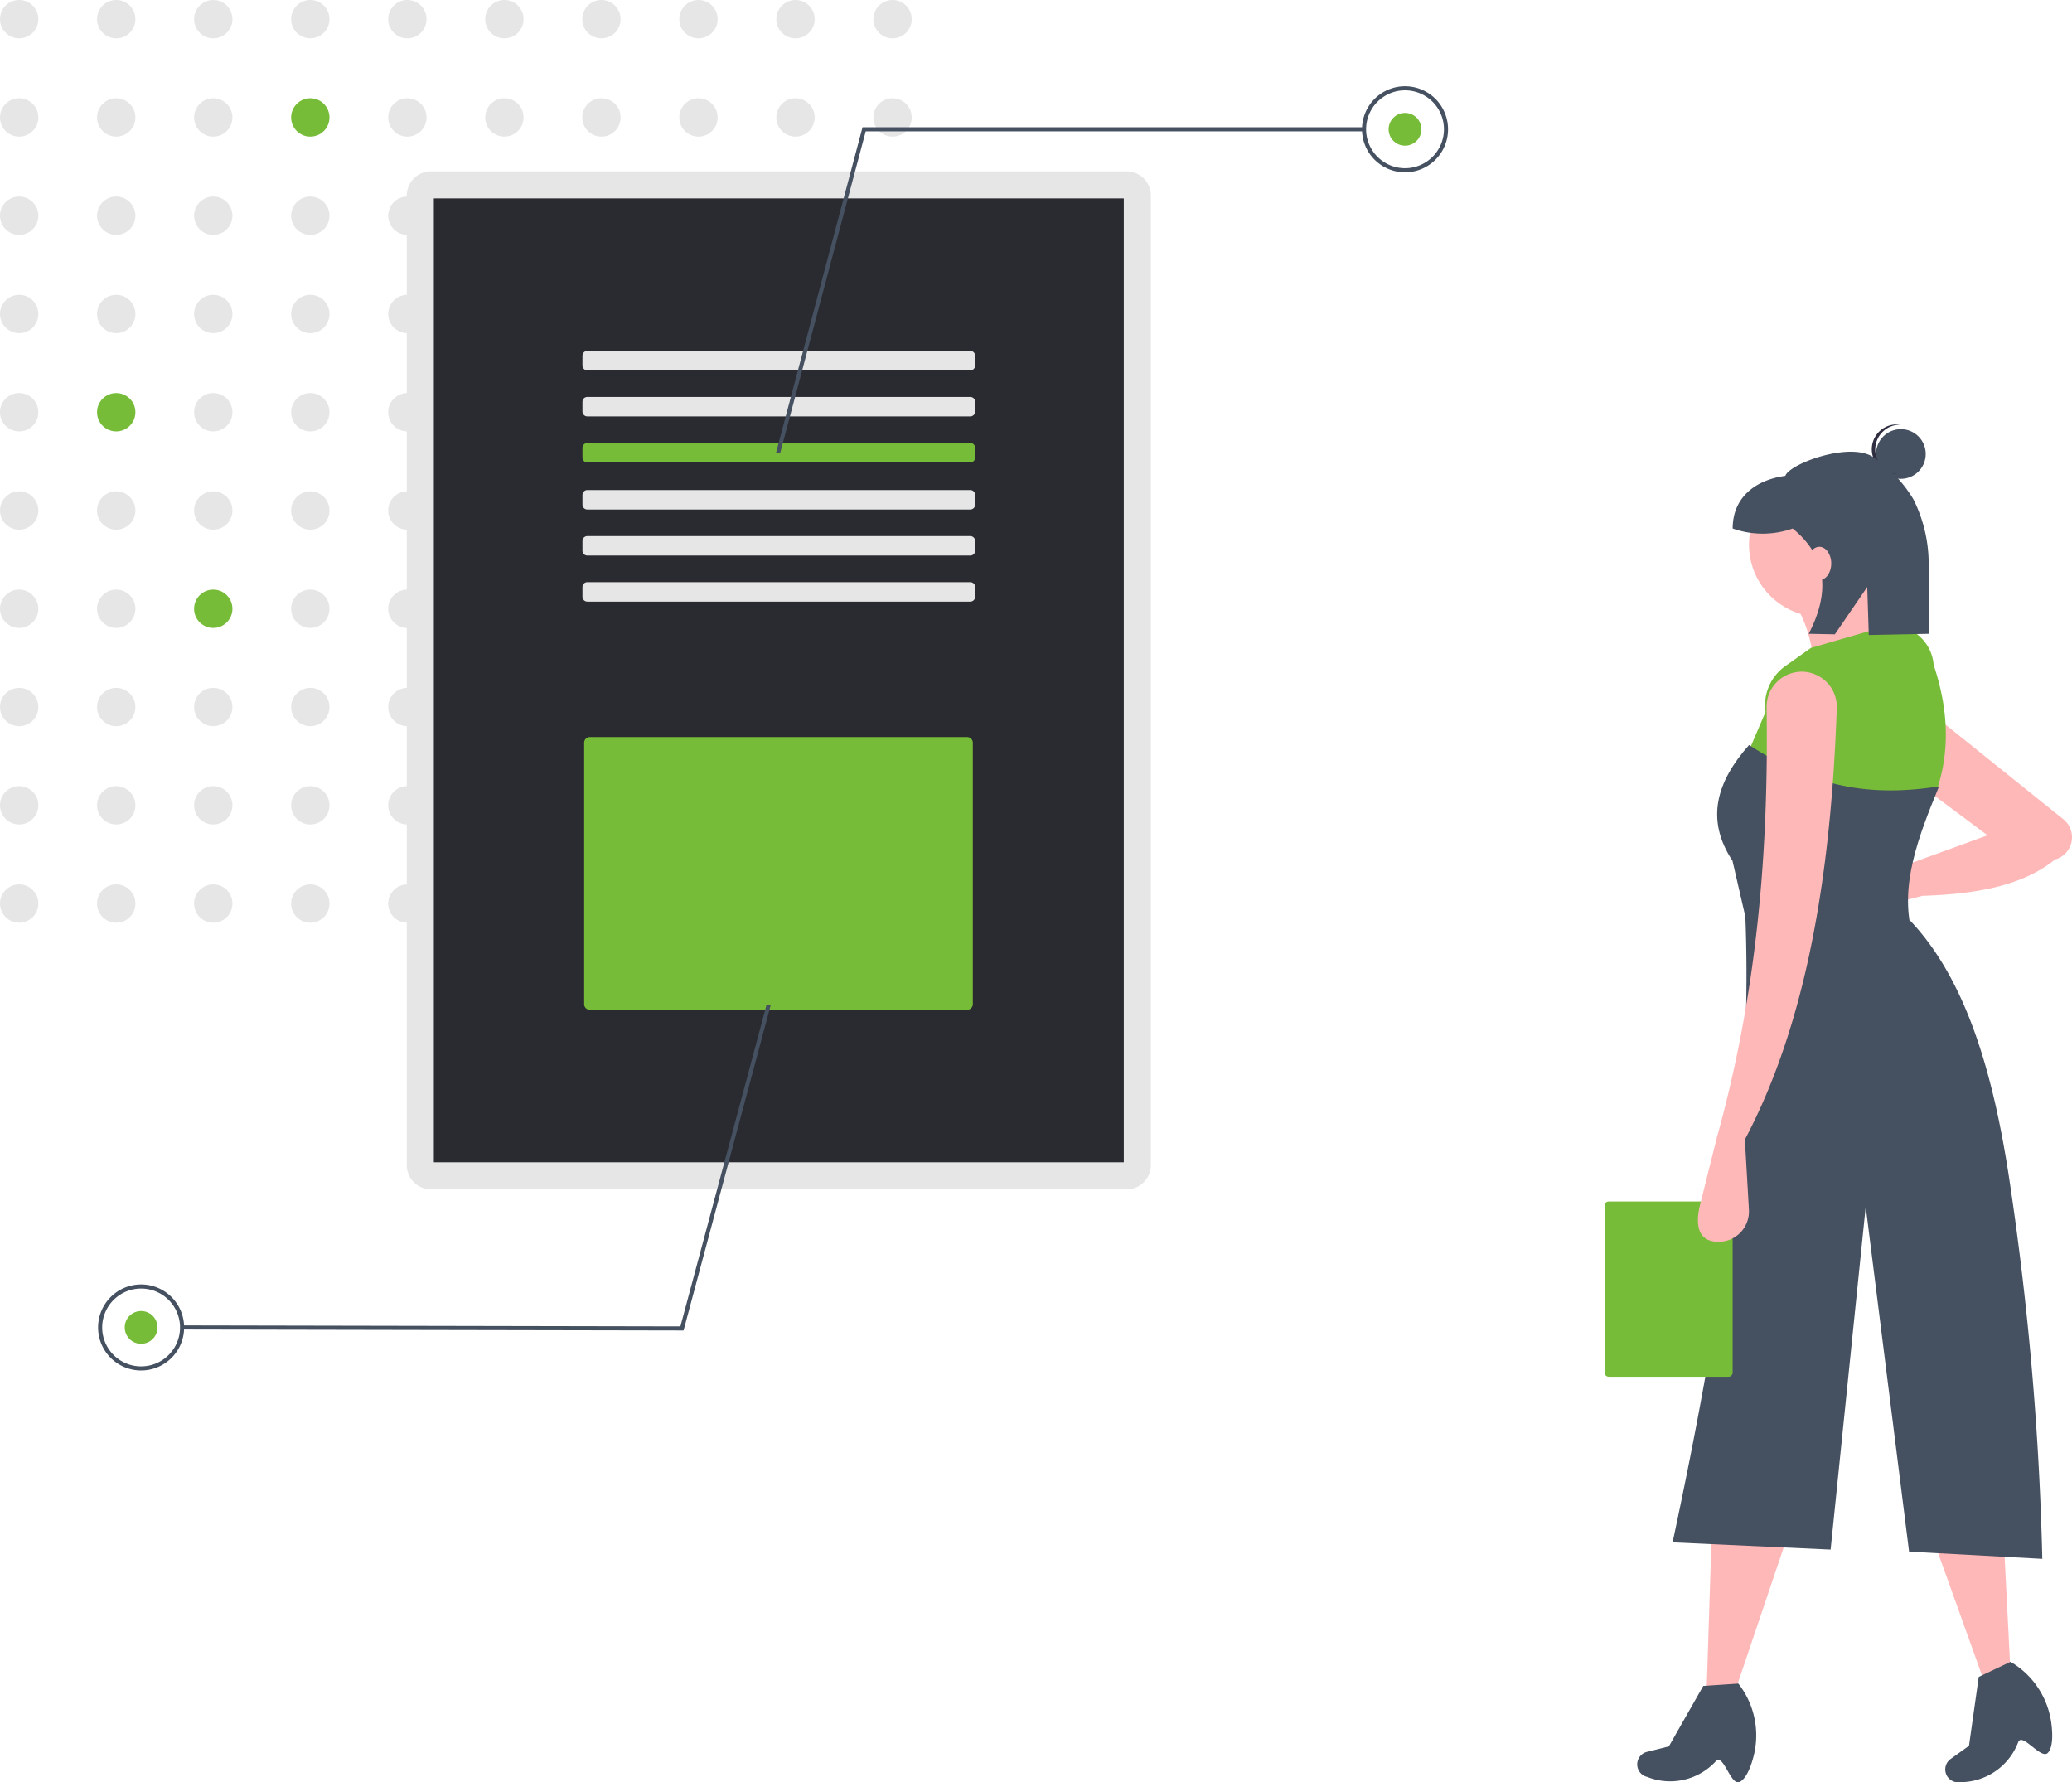 <svg id="undraw_file_analysis_8k9b" xmlns="http://www.w3.org/2000/svg" width="212.548" height="182.823" viewBox="0 0 212.548 182.823">
  <defs>
    <style>
      .cls-1 {
        fill: #e6e6e6;
      }

      .cls-2 {
        fill: #77bc38;
      }

      .cls-3 {
        fill: #2a2b31;
      }

      .cls-4 {
        fill: #455060;
      }

      .cls-5 {
        fill: #ffb8b8;
      }

      .cls-6 {
        fill: #2f2e41;
      }
    </style>
  </defs>
  <circle id="Ellipse_75" data-name="Ellipse 75" class="cls-1" cx="1.967" cy="1.967" r="1.967" transform="translate(0)"/>
  <circle id="Ellipse_76" data-name="Ellipse 76" class="cls-1" cx="1.967" cy="1.967" r="1.967" transform="translate(9.955)"/>
  <circle id="Ellipse_77" data-name="Ellipse 77" class="cls-1" cx="1.967" cy="1.967" r="1.967" transform="translate(19.909)"/>
  <circle id="Ellipse_78" data-name="Ellipse 78" class="cls-1" cx="1.967" cy="1.967" r="1.967" transform="translate(29.864)"/>
  <circle id="Ellipse_79" data-name="Ellipse 79" class="cls-1" cx="1.967" cy="1.967" r="1.967" transform="translate(39.819)"/>
  <circle id="Ellipse_80" data-name="Ellipse 80" class="cls-1" cx="1.967" cy="1.967" r="1.967" transform="translate(49.773)"/>
  <circle id="Ellipse_81" data-name="Ellipse 81" class="cls-1" cx="1.967" cy="1.967" r="1.967" transform="translate(59.728)"/>
  <circle id="Ellipse_82" data-name="Ellipse 82" class="cls-1" cx="1.967" cy="1.967" r="1.967" transform="translate(69.683)"/>
  <circle id="Ellipse_83" data-name="Ellipse 83" class="cls-1" cx="1.967" cy="1.967" r="1.967" transform="translate(79.637)"/>
  <circle id="Ellipse_84" data-name="Ellipse 84" class="cls-1" cx="1.967" cy="1.967" r="1.967" transform="translate(89.592)"/>
  <circle id="Ellipse_85" data-name="Ellipse 85" class="cls-1" cx="1.967" cy="1.967" r="1.967" transform="translate(0 10.08)"/>
  <circle id="Ellipse_86" data-name="Ellipse 86" class="cls-1" cx="1.967" cy="1.967" r="1.967" transform="translate(9.955 10.08)"/>
  <circle id="Ellipse_87" data-name="Ellipse 87" class="cls-1" cx="1.967" cy="1.967" r="1.967" transform="translate(19.909 10.08)"/>
  <circle id="Ellipse_88" data-name="Ellipse 88" class="cls-2" cx="1.967" cy="1.967" r="1.967" transform="translate(29.864 10.08)"/>
  <circle id="Ellipse_89" data-name="Ellipse 89" class="cls-1" cx="1.967" cy="1.967" r="1.967" transform="translate(39.819 10.08)"/>
  <circle id="Ellipse_90" data-name="Ellipse 90" class="cls-1" cx="1.967" cy="1.967" r="1.967" transform="translate(49.773 10.08)"/>
  <circle id="Ellipse_91" data-name="Ellipse 91" class="cls-1" cx="1.967" cy="1.967" r="1.967" transform="translate(59.728 10.08)"/>
  <circle id="Ellipse_92" data-name="Ellipse 92" class="cls-1" cx="1.967" cy="1.967" r="1.967" transform="translate(69.683 10.08)"/>
  <circle id="Ellipse_93" data-name="Ellipse 93" class="cls-1" cx="1.967" cy="1.967" r="1.967" transform="translate(79.637 10.08)"/>
  <circle id="Ellipse_94" data-name="Ellipse 94" class="cls-1" cx="1.967" cy="1.967" r="1.967" transform="translate(89.592 10.08)"/>
  <circle id="Ellipse_95" data-name="Ellipse 95" class="cls-1" cx="1.967" cy="1.967" r="1.967" transform="translate(0 20.159)"/>
  <circle id="Ellipse_96" data-name="Ellipse 96" class="cls-1" cx="1.967" cy="1.967" r="1.967" transform="translate(9.955 20.159)"/>
  <circle id="Ellipse_97" data-name="Ellipse 97" class="cls-1" cx="1.967" cy="1.967" r="1.967" transform="translate(19.909 20.159)"/>
  <circle id="Ellipse_98" data-name="Ellipse 98" class="cls-1" cx="1.967" cy="1.967" r="1.967" transform="translate(29.864 20.159)"/>
  <circle id="Ellipse_99" data-name="Ellipse 99" class="cls-1" cx="1.967" cy="1.967" r="1.967" transform="translate(39.819 20.159)"/>
  <circle id="Ellipse_100" data-name="Ellipse 100" class="cls-1" cx="1.967" cy="1.967" r="1.967" transform="translate(49.773 20.159)"/>
  <circle id="Ellipse_101" data-name="Ellipse 101" class="cls-1" cx="1.967" cy="1.967" r="1.967" transform="translate(59.728 20.159)"/>
  <circle id="Ellipse_102" data-name="Ellipse 102" class="cls-1" cx="1.967" cy="1.967" r="1.967" transform="translate(69.683 20.159)"/>
  <circle id="Ellipse_103" data-name="Ellipse 103" class="cls-1" cx="1.967" cy="1.967" r="1.967" transform="translate(79.637 20.159)"/>
  <circle id="Ellipse_104" data-name="Ellipse 104" class="cls-1" cx="1.967" cy="1.967" r="1.967" transform="translate(89.592 20.159)"/>
  <circle id="Ellipse_105" data-name="Ellipse 105" class="cls-1" cx="1.967" cy="1.967" r="1.967" transform="translate(0 30.239)"/>
  <circle id="Ellipse_106" data-name="Ellipse 106" class="cls-1" cx="1.967" cy="1.967" r="1.967" transform="translate(9.955 30.239)"/>
  <circle id="Ellipse_107" data-name="Ellipse 107" class="cls-1" cx="1.967" cy="1.967" r="1.967" transform="translate(19.909 30.239)"/>
  <circle id="Ellipse_108" data-name="Ellipse 108" class="cls-1" cx="1.967" cy="1.967" r="1.967" transform="translate(29.864 30.239)"/>
  <circle id="Ellipse_109" data-name="Ellipse 109" class="cls-1" cx="1.967" cy="1.967" r="1.967" transform="translate(39.819 30.239)"/>
  <circle id="Ellipse_110" data-name="Ellipse 110" class="cls-1" cx="1.967" cy="1.967" r="1.967" transform="translate(49.773 30.239)"/>
  <circle id="Ellipse_111" data-name="Ellipse 111" class="cls-1" cx="1.967" cy="1.967" r="1.967" transform="translate(59.728 30.239)"/>
  <circle id="Ellipse_112" data-name="Ellipse 112" class="cls-1" cx="1.967" cy="1.967" r="1.967" transform="translate(69.683 30.239)"/>
  <circle id="Ellipse_113" data-name="Ellipse 113" class="cls-1" cx="1.967" cy="1.967" r="1.967" transform="translate(79.637 30.239)"/>
  <circle id="Ellipse_114" data-name="Ellipse 114" class="cls-1" cx="1.967" cy="1.967" r="1.967" transform="translate(89.592 30.239)"/>
  <circle id="Ellipse_115" data-name="Ellipse 115" class="cls-1" cx="1.967" cy="1.967" r="1.967" transform="translate(0 40.318)"/>
  <circle id="Ellipse_116" data-name="Ellipse 116" class="cls-2" cx="1.967" cy="1.967" r="1.967" transform="translate(9.955 40.318)"/>
  <circle id="Ellipse_117" data-name="Ellipse 117" class="cls-1" cx="1.967" cy="1.967" r="1.967" transform="translate(19.909 40.318)"/>
  <circle id="Ellipse_118" data-name="Ellipse 118" class="cls-1" cx="1.967" cy="1.967" r="1.967" transform="translate(29.864 40.318)"/>
  <circle id="Ellipse_119" data-name="Ellipse 119" class="cls-1" cx="1.967" cy="1.967" r="1.967" transform="translate(39.819 40.318)"/>
  <circle id="Ellipse_120" data-name="Ellipse 120" class="cls-1" cx="1.967" cy="1.967" r="1.967" transform="translate(49.773 40.318)"/>
  <circle id="Ellipse_121" data-name="Ellipse 121" class="cls-1" cx="1.967" cy="1.967" r="1.967" transform="translate(59.728 40.318)"/>
  <circle id="Ellipse_122" data-name="Ellipse 122" class="cls-1" cx="1.967" cy="1.967" r="1.967" transform="translate(69.683 40.318)"/>
  <circle id="Ellipse_123" data-name="Ellipse 123" class="cls-1" cx="1.967" cy="1.967" r="1.967" transform="translate(79.637 40.318)"/>
  <circle id="Ellipse_124" data-name="Ellipse 124" class="cls-1" cx="1.967" cy="1.967" r="1.967" transform="translate(89.592 40.318)"/>
  <circle id="Ellipse_125" data-name="Ellipse 125" class="cls-1" cx="1.967" cy="1.967" r="1.967" transform="translate(0 50.398)"/>
  <circle id="Ellipse_126" data-name="Ellipse 126" class="cls-1" cx="1.967" cy="1.967" r="1.967" transform="translate(9.955 50.398)"/>
  <circle id="Ellipse_127" data-name="Ellipse 127" class="cls-1" cx="1.967" cy="1.967" r="1.967" transform="translate(19.909 50.398)"/>
  <circle id="Ellipse_128" data-name="Ellipse 128" class="cls-1" cx="1.967" cy="1.967" r="1.967" transform="translate(29.864 50.398)"/>
  <circle id="Ellipse_129" data-name="Ellipse 129" class="cls-1" cx="1.967" cy="1.967" r="1.967" transform="translate(39.819 50.398)"/>
  <circle id="Ellipse_130" data-name="Ellipse 130" class="cls-1" cx="1.967" cy="1.967" r="1.967" transform="translate(49.773 50.398)"/>
  <circle id="Ellipse_131" data-name="Ellipse 131" class="cls-1" cx="1.967" cy="1.967" r="1.967" transform="translate(59.728 50.398)"/>
  <circle id="Ellipse_132" data-name="Ellipse 132" class="cls-1" cx="1.967" cy="1.967" r="1.967" transform="translate(69.683 50.398)"/>
  <circle id="Ellipse_133" data-name="Ellipse 133" class="cls-1" cx="1.967" cy="1.967" r="1.967" transform="translate(79.637 50.398)"/>
  <circle id="Ellipse_134" data-name="Ellipse 134" class="cls-1" cx="1.967" cy="1.967" r="1.967" transform="translate(89.592 50.398)"/>
  <circle id="Ellipse_135" data-name="Ellipse 135" class="cls-1" cx="1.967" cy="1.967" r="1.967" transform="translate(0 60.478)"/>
  <circle id="Ellipse_136" data-name="Ellipse 136" class="cls-1" cx="1.967" cy="1.967" r="1.967" transform="translate(9.955 60.478)"/>
  <circle id="Ellipse_137" data-name="Ellipse 137" class="cls-2" cx="1.967" cy="1.967" r="1.967" transform="translate(19.909 60.478)"/>
  <circle id="Ellipse_138" data-name="Ellipse 138" class="cls-1" cx="1.967" cy="1.967" r="1.967" transform="translate(29.864 60.478)"/>
  <circle id="Ellipse_139" data-name="Ellipse 139" class="cls-1" cx="1.967" cy="1.967" r="1.967" transform="translate(39.819 60.478)"/>
  <circle id="Ellipse_140" data-name="Ellipse 140" class="cls-1" cx="1.967" cy="1.967" r="1.967" transform="translate(49.773 60.478)"/>
  <circle id="Ellipse_141" data-name="Ellipse 141" class="cls-1" cx="1.967" cy="1.967" r="1.967" transform="translate(59.728 60.478)"/>
  <circle id="Ellipse_142" data-name="Ellipse 142" class="cls-1" cx="1.967" cy="1.967" r="1.967" transform="translate(69.683 60.478)"/>
  <circle id="Ellipse_143" data-name="Ellipse 143" class="cls-1" cx="1.967" cy="1.967" r="1.967" transform="translate(79.637 60.478)"/>
  <circle id="Ellipse_144" data-name="Ellipse 144" class="cls-1" cx="1.967" cy="1.967" r="1.967" transform="translate(89.592 60.478)"/>
  <circle id="Ellipse_145" data-name="Ellipse 145" class="cls-1" cx="1.967" cy="1.967" r="1.967" transform="translate(0 70.557)"/>
  <circle id="Ellipse_146" data-name="Ellipse 146" class="cls-1" cx="1.967" cy="1.967" r="1.967" transform="translate(9.955 70.557)"/>
  <circle id="Ellipse_147" data-name="Ellipse 147" class="cls-1" cx="1.967" cy="1.967" r="1.967" transform="translate(19.909 70.557)"/>
  <circle id="Ellipse_148" data-name="Ellipse 148" class="cls-1" cx="1.967" cy="1.967" r="1.967" transform="translate(29.864 70.557)"/>
  <circle id="Ellipse_149" data-name="Ellipse 149" class="cls-1" cx="1.967" cy="1.967" r="1.967" transform="translate(39.819 70.557)"/>
  <circle id="Ellipse_150" data-name="Ellipse 150" class="cls-1" cx="1.967" cy="1.967" r="1.967" transform="translate(49.773 70.557)"/>
  <circle id="Ellipse_151" data-name="Ellipse 151" class="cls-1" cx="1.967" cy="1.967" r="1.967" transform="translate(59.728 70.557)"/>
  <circle id="Ellipse_152" data-name="Ellipse 152" class="cls-1" cx="1.967" cy="1.967" r="1.967" transform="translate(69.683 70.557)"/>
  <circle id="Ellipse_153" data-name="Ellipse 153" class="cls-1" cx="1.967" cy="1.967" r="1.967" transform="translate(79.637 70.557)"/>
  <circle id="Ellipse_154" data-name="Ellipse 154" class="cls-1" cx="1.967" cy="1.967" r="1.967" transform="translate(89.592 70.557)"/>
  <circle id="Ellipse_155" data-name="Ellipse 155" class="cls-1" cx="1.967" cy="1.967" r="1.967" transform="translate(0 80.637)"/>
  <circle id="Ellipse_156" data-name="Ellipse 156" class="cls-1" cx="1.967" cy="1.967" r="1.967" transform="translate(9.955 80.637)"/>
  <circle id="Ellipse_157" data-name="Ellipse 157" class="cls-1" cx="1.967" cy="1.967" r="1.967" transform="translate(19.909 80.637)"/>
  <circle id="Ellipse_158" data-name="Ellipse 158" class="cls-1" cx="1.967" cy="1.967" r="1.967" transform="translate(29.864 80.637)"/>
  <circle id="Ellipse_159" data-name="Ellipse 159" class="cls-1" cx="1.967" cy="1.967" r="1.967" transform="translate(39.819 80.637)"/>
  <circle id="Ellipse_160" data-name="Ellipse 160" class="cls-1" cx="1.967" cy="1.967" r="1.967" transform="translate(49.773 80.637)"/>
  <circle id="Ellipse_161" data-name="Ellipse 161" class="cls-1" cx="1.967" cy="1.967" r="1.967" transform="translate(59.728 80.637)"/>
  <circle id="Ellipse_162" data-name="Ellipse 162" class="cls-1" cx="1.967" cy="1.967" r="1.967" transform="translate(69.683 80.637)"/>
  <circle id="Ellipse_163" data-name="Ellipse 163" class="cls-1" cx="1.967" cy="1.967" r="1.967" transform="translate(79.637 80.637)"/>
  <circle id="Ellipse_164" data-name="Ellipse 164" class="cls-1" cx="1.967" cy="1.967" r="1.967" transform="translate(89.592 80.637)"/>
  <circle id="Ellipse_165" data-name="Ellipse 165" class="cls-1" cx="1.967" cy="1.967" r="1.967" transform="translate(0 90.717)"/>
  <circle id="Ellipse_166" data-name="Ellipse 166" class="cls-1" cx="1.967" cy="1.967" r="1.967" transform="translate(9.955 90.717)"/>
  <circle id="Ellipse_167" data-name="Ellipse 167" class="cls-1" cx="1.967" cy="1.967" r="1.967" transform="translate(19.909 90.717)"/>
  <circle id="Ellipse_168" data-name="Ellipse 168" class="cls-1" cx="1.967" cy="1.967" r="1.967" transform="translate(29.864 90.717)"/>
  <circle id="Ellipse_169" data-name="Ellipse 169" class="cls-1" cx="1.967" cy="1.967" r="1.967" transform="translate(39.819 90.717)"/>
  <circle id="Ellipse_170" data-name="Ellipse 170" class="cls-1" cx="1.967" cy="1.967" r="1.967" transform="translate(49.773 90.717)"/>
  <circle id="Ellipse_171" data-name="Ellipse 171" class="cls-1" cx="1.967" cy="1.967" r="1.967" transform="translate(59.728 90.717)"/>
  <circle id="Ellipse_172" data-name="Ellipse 172" class="cls-1" cx="1.967" cy="1.967" r="1.967" transform="translate(69.683 90.717)"/>
  <circle id="Ellipse_173" data-name="Ellipse 173" class="cls-1" cx="1.967" cy="1.967" r="1.967" transform="translate(79.637 90.717)"/>
  <circle id="Ellipse_174" data-name="Ellipse 174" class="cls-1" cx="1.967" cy="1.967" r="1.967" transform="translate(89.592 90.717)"/>
  <path id="Tracé_179" data-name="Tracé 179" class="cls-1" d="M427.216,193.83a2.486,2.486,0,0,1,2.486,2.486v99.451a2.486,2.486,0,0,1-2.486,2.486H355.86a2.486,2.486,0,0,1-2.486-2.486V196.316a2.486,2.486,0,0,1,2.486-2.486h71.356" transform="translate(-311.647 -176.255)"/>
  <path id="Tracé_180" data-name="Tracé 180" class="cls-3" d="M362.991,302.319h70.777V203.447H362.991Z" transform="translate(-318.488 -183.096)"/>
  <path id="Tracé_181" data-name="Tracé 181" class="cls-1" d="M455.606,257.643a.5.5,0,0,1,.5.5v.995a.5.5,0,0,1-.5.5H416.322a.5.5,0,0,1-.5-.5v-.995a.5.5,0,0,1,.5-.5h39.283" transform="translate(-356.072 -221.65)"/>
  <path id="Tracé_182" data-name="Tracé 182" class="cls-1" d="M455.606,274.009a.5.5,0,0,1,.5.5v.995a.5.5,0,0,1-.5.5H416.322a.5.5,0,0,1-.5-.5v-.995a.5.5,0,0,1,.5-.5h39.283" transform="translate(-356.072 -233.292)"/>
  <path id="Tracé_183" data-name="Tracé 183" class="cls-2" d="M455.606,290.376a.5.5,0,0,1,.5.5v.995a.5.5,0,0,1-.5.5H416.322a.5.5,0,0,1-.5-.5v-.995a.5.5,0,0,1,.5-.5h39.283" transform="translate(-356.072 -244.935)"/>
  <path id="Tracé_184" data-name="Tracé 184" class="cls-1" d="M455.606,307.1a.5.5,0,0,1,.5.5v.994a.5.5,0,0,1-.5.5H416.322a.5.5,0,0,1-.5-.5V307.6a.5.5,0,0,1,.5-.5h39.283" transform="translate(-356.072 -256.832)"/>
  <path id="Tracé_185" data-name="Tracé 185" class="cls-1" d="M455.606,323.467a.5.5,0,0,1,.5.5v.994a.5.5,0,0,1-.5.5H416.322a.5.5,0,0,1-.5-.5v-.995a.5.5,0,0,1,.5-.5h39.283" transform="translate(-356.072 -268.475)"/>
  <path id="Tracé_186" data-name="Tracé 186" class="cls-1" d="M455.606,339.834a.5.5,0,0,1,.5.5v.994a.5.5,0,0,1-.5.5H416.322a.5.5,0,0,1-.5-.5v-.994a.5.5,0,0,1,.5-.5h39.283" transform="translate(-356.072 -280.118)"/>
  <path id="Tracé_187" data-name="Tracé 187" class="cls-2" d="M416.994,394.89a.578.578,0,0,0-.577.577v26.818a.578.578,0,0,0,.577.577h38.715a.578.578,0,0,0,.577-.577V395.467a.578.578,0,0,0-.577-.577Z" transform="translate(-356.493 -319.283)"/>
  <path id="Tracé_188" data-name="Tracé 188" class="cls-4" d="M276.239,78.691l-.406-.108L284.7,45.221h51.441v.421H285.025Z" transform="translate(-196.219 -32.169)"/>
  <path id="Tracé_189" data-name="Tracé 189" class="cls-4" d="M697.276,172.424a4.413,4.413,0,1,1,4.413-4.413A4.413,4.413,0,0,1,697.276,172.424Zm0-8.407a3.993,3.993,0,1,0,3.993,3.993,3.993,3.993,0,0,0-3.993-3.993Z" transform="translate(-553.147 -154.748)"/>
  <circle id="Ellipse_175" data-name="Ellipse 175" class="cls-2" cx="1.681" cy="1.681" r="1.681" transform="translate(142.447 11.581)"/>
  <path id="Tracé_190" data-name="Tracé 190" class="cls-4" d="M124.68,356.941l.406.108-8.932,33.345-51.441-.1v-.421l51.118.1Z" transform="translate(-46.034 -253.917)"/>
  <path id="Tracé_191" data-name="Tracé 191" class="cls-4" d="M248.086,589.4a4.413,4.413,0,1,1-4.422,4.405A4.413,4.413,0,0,1,248.086,589.4Zm-.016,8.407a3.993,3.993,0,1,0-3.985-4,3.993,3.993,0,0,0,3.985,4Z" transform="translate(-233.602 -457.647)"/>
  <circle id="Ellipse_176" data-name="Ellipse 176" class="cls-2" cx="1.681" cy="1.681" r="1.681" transform="translate(12.794 134.48)"/>
  <path id="Tracé_192" data-name="Tracé 192" class="cls-5" d="M609.517,560.123h-2.966l.53-16.421,7.84.424Z" transform="translate(-431.481 -386.772)"/>
  <path id="Tracé_193" data-name="Tracé 193" class="cls-4" d="M801.164,741.346c-.9.409-1.645-2.9-2.4-2.16a6.367,6.367,0,0,1-7.115,1.622l-.065-.011a1.321,1.321,0,0,1-.832-1.721h0a1.321,1.321,0,0,1,.916-.817l2.247-.562,3.528-6.2,3.6-.243h0a8.6,8.6,0,0,1,1.591,7.34C802.307,739.923,801.8,741.054,801.164,741.346Z" transform="translate(-622.722 -558.558)"/>
  <path id="Tracé_194" data-name="Tracé 194" class="cls-5" d="M694,551.513l-2.758,1.091-5.547-15.465,7.446-2.489Z" transform="translate(-487.778 -380.333)"/>
  <path id="Tracé_195" data-name="Tracé 195" class="cls-4" d="M910.677,732.872c-.682.709-2.6-2.093-3.027-1.125a6.366,6.366,0,0,1-6.02,4.125l-.065.014a1.32,1.32,0,0,1-1.407-1.294h0a1.321,1.321,0,0,1,.551-1.1l1.883-1.349,1-7.066,3.259-1.551h0a8.6,8.6,0,0,1,4.179,6.24C911.216,731.129,911.163,732.366,910.677,732.872Z" transform="translate(-700.611 -553.065)"/>
  <path id="Tracé_196" data-name="Tracé 196" class="cls-5" d="M873.509,403.779l-4.554,1.171a2.383,2.383,0,0,1-2.975-2.217h0a2.383,2.383,0,0,1,2.458-2.474l4.012.129,7.73-2.815-7.306-5.449.848-7.628,14.239,11.431a2.366,2.366,0,0,1,.879,1.676h0a2.365,2.365,0,0,1-1.734,2.45C883.768,402.777,878.907,403.611,873.509,403.779Z" transform="translate(-676.297 -311.89)"/>
  <circle id="Ellipse_177" data-name="Ellipse 177" class="cls-5" cx="7.416" cy="7.416" r="7.416" transform="translate(179.415 48.453)"/>
  <path id="Tracé_197" data-name="Tracé 197" class="cls-5" d="M857.379,345.03l-9.958,4.026a13.459,13.459,0,0,0-2.331-8.9l8.263-1.907C853.246,340.774,854.611,343.03,857.379,345.03Z" transform="translate(-661.437 -278.991)"/>
  <path id="Tracé_198" data-name="Tracé 198" class="cls-2" d="M846.646,374.309c-8.028.643-12.418-.423-19.175-4.344l2.543-5.933h0a4.907,4.907,0,0,1,2.021-4.7l2.64-1.87,8.052-2.331.361.018a4.407,4.407,0,0,1,4.174,4.064C849.011,364.443,849.022,369.5,846.646,374.309Z" transform="translate(-648.904 -291.002)"/>
  <path id="Tracé_199" data-name="Tracé 199" class="cls-4" d="M839.1,416.992l-17.162-1.907-1.271-5.509c-2.818-4.254-1.588-8.15,1.7-11.865,5.984,3.841,11.539,5.5,19.493,4.238C839.742,407.093,837.789,412.149,839.1,416.992Z" transform="translate(-642.95 -321.289)"/>
  <path id="Tracé_200" data-name="Tracé 200" class="cls-4" d="M841.174,521.925l-13.666-.742L823.058,485.8l-3.6,35.172-16.209-.741c4.945-23.123,8.379-45.074,7.416-65.26l16.951,1.483c5.745,6.057,8.6,15.726,10.276,27.227A309.712,309.712,0,0,1,841.174,521.925Z" transform="translate(-631.672 -362.022)"/>
  <circle id="Ellipse_178" data-name="Ellipse 178" class="cls-4" cx="2.549" cy="2.549" r="2.549" transform="translate(192.445 44.02)"/>
  <path id="Tracé_201" data-name="Tracé 201" class="cls-6" d="M874.488,286.192a2.547,2.547,0,0,1,2.548-2.382c-.053-.007-.1-.015-.158-.018a2.549,2.549,0,1,0-.327,5.087c.054,0,.107,0,.159,0A2.547,2.547,0,0,1,874.488,286.192Z" transform="translate(-682.12 -240.247)"/>
  <path id="Tracé_202" data-name="Tracé 202" class="cls-4" d="M839.212,294.173c-2.273-1.886-8.794.511-9.215,1.779-3.074.419-5.4,2.213-5.4,5.4h0a9.223,9.223,0,0,0,6.153,0c3.582,2.919,3.827,6.589,1.649,10.8l2.68.054,3.322-4.855.159,4.925,6.143-.123V305.1a14.754,14.754,0,0,0-1.575-6.76A13.559,13.559,0,0,0,839.212,294.173Z" transform="translate(-646.858 -247.14)"/>
  <ellipse id="Ellipse_179" data-name="Ellipse 179" class="cls-5" cx="1.219" cy="1.707" rx="1.219" ry="1.707" transform="translate(185.414 56.089)"/>
  <path id="Tracé_203" data-name="Tracé 203" class="cls-2" d="M791.781,559.928a.428.428,0,0,1,.428.428v17.121a.428.428,0,0,1-.428.428H779.5a.428.428,0,0,1-.428-.428V560.356a.428.428,0,0,1,.428-.428h12.285" transform="translate(-614.472 -436.685)"/>
  <path id="Tracé_204" data-name="Tracé 204" class="cls-5" d="M817.074,419.647l.415,7.191a3.123,3.123,0,0,1-3.572,3.269h0c-1.827-.269-1.868-2.055-1.421-3.847l1.706-6.825c4.186-15.008,5.316-29.74,5.1-44.107a3.607,3.607,0,0,1,3.7-3.67h0a3.605,3.605,0,0,1,3.5,3.731C825.917,392.26,823.456,407.581,817.074,419.647Z" transform="translate(-638.083 -302.756)"/>
</svg>
